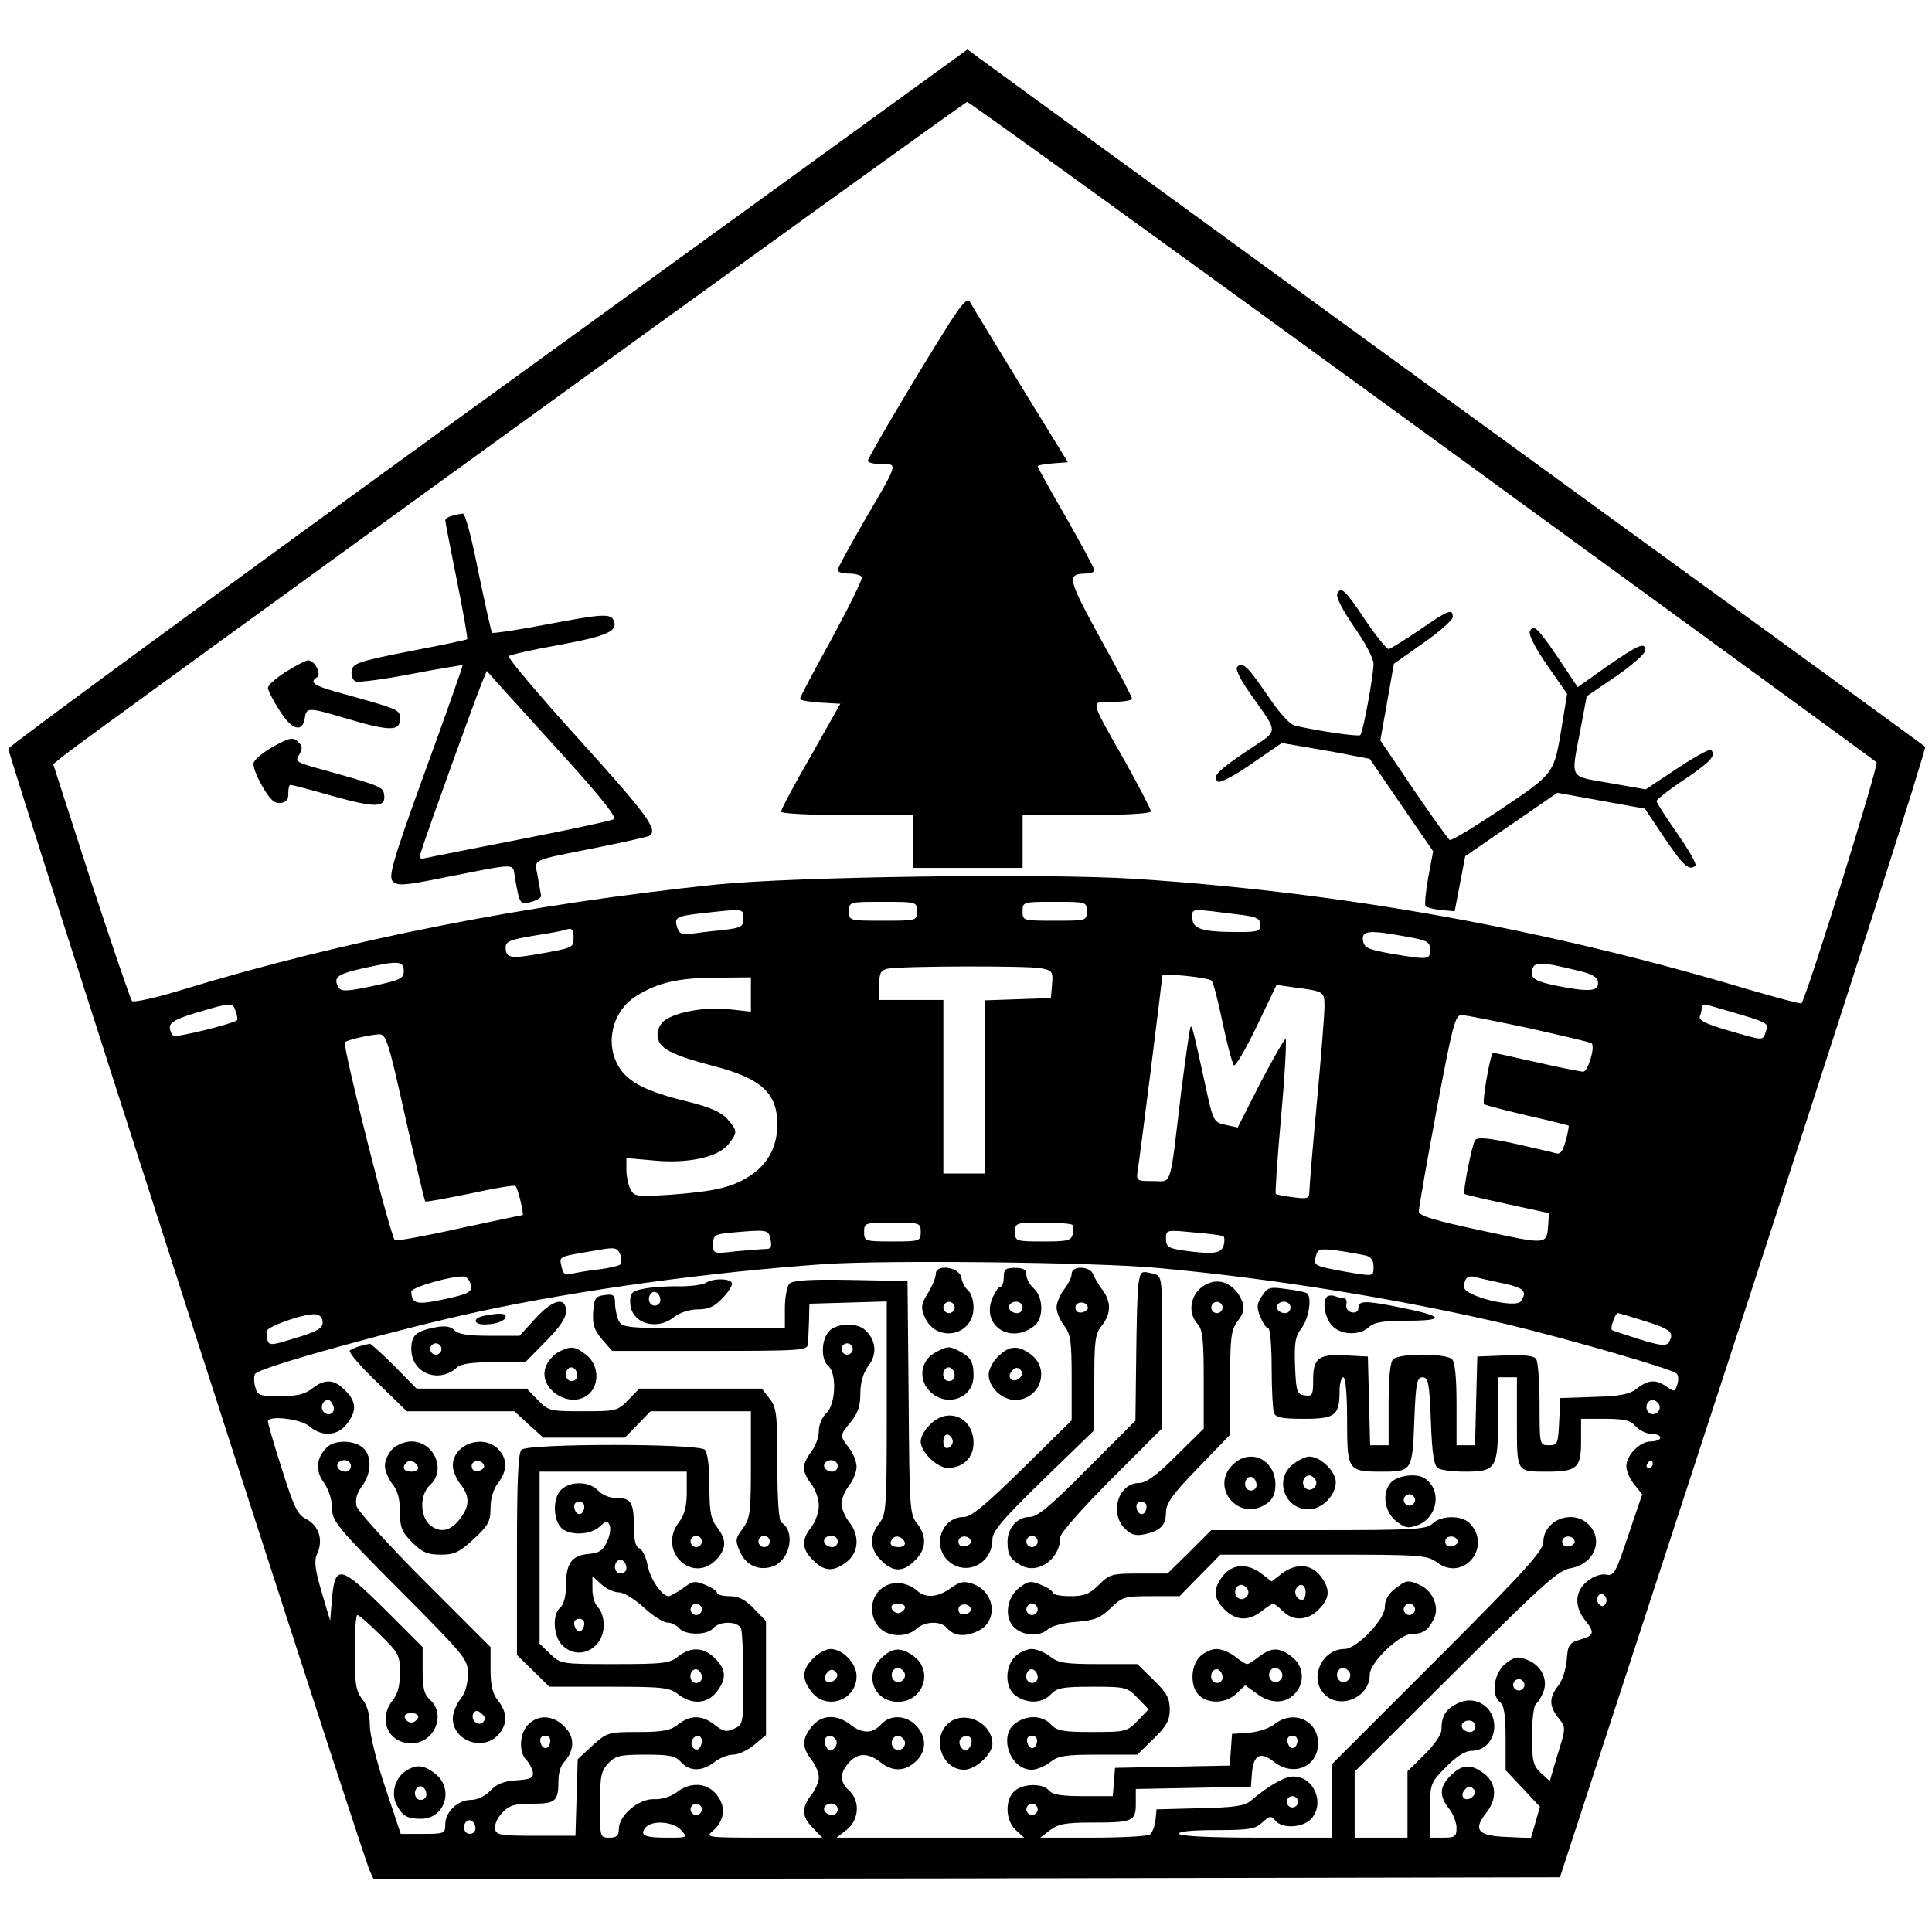 <?xml version="1.0" standalone="no"?>
<!DOCTYPE svg PUBLIC "-//W3C//DTD SVG 20010904//EN"
 "http://www.w3.org/TR/2001/REC-SVG-20010904/DTD/svg10.dtd">
<svg version="1.0" xmlns="http://www.w3.org/2000/svg"
 width="512pt" height="512pt" viewBox="0 0 512 512"
 preserveAspectRatio="xMidYMid meet">

<g transform="translate(0,512) scale(0.1,-0.1)"
fill="#000000" stroke="none">
<path d="M1295 4069 c-699 -506 -1271 -926 -1273 -933 -2 -11 933 -2917 958
-2974 l10 -22 1572 2 1572 3 488 1495 c268 822 484 1498 480 1501 -4 3 -131
96 -282 206 -444 322 -2192 1594 -2225 1619 l-31 23 -1269 -920z m2473 -90
c658 -479 1201 -875 1205 -879 7 -6 -186 -625 -199 -639 -2 -2 -65 15 -141 37
-535 160 -1072 257 -1626 293 -235 15 -898 6 -1107 -15 -495 -51 -986 -147
-1424 -281 -65 -20 -122 -32 -126 -28 -4 4 -53 148 -109 318 l-100 310 27 22
c66 53 2388 1733 2395 1733 5 0 547 -392 1205 -871z m-1338 -1274 c0 -25 -1
-25 -90 -25 -89 0 -90 0 -90 25 0 25 1 25 90 25 89 0 90 0 90 -25z m450 0 c0
-25 -1 -25 -85 -25 -84 0 -85 0 -85 25 0 25 1 25 85 25 84 0 85 0 85 -25z
m-910 -19 c0 -22 -5 -25 -57 -31 -32 -3 -70 -8 -85 -10 -20 -3 -28 1 -33 16
-9 28 -4 31 67 39 109 12 108 13 108 -14z m1323 9 c38 -5 47 -10 47 -26 0 -17
-7 -19 -59 -19 -94 0 -121 8 -121 37 0 27 -11 26 133 8z m-1773 -60 c0 -27 0
-27 -104 -45 -64 -11 -76 -8 -76 20 0 15 13 20 73 30 39 6 77 13 82 15 21 7
25 4 25 -20z m2206 3 c57 -10 64 -14 64 -35 0 -27 -5 -27 -105 -10 -60 11 -70
15 -73 35 -4 26 17 28 114 10z m-2656 -91 c0 -20 -8 -24 -82 -40 -65 -14 -83
-15 -90 -5 -16 27 -6 36 60 51 98 22 112 21 112 -6z m3119 -1 c35 -9 46 -17
46 -32 0 -22 -27 -23 -117 -5 -44 10 -58 17 -58 30 0 35 15 35 129 7z m-1430
8 c30 -6 32 -9 29 -43 l-3 -36 -87 -3 -88 -3 0 -229 0 -230 -55 0 -55 0 0 230
0 230 -85 0 -85 0 0 39 c0 33 4 40 23 44 36 7 372 8 406 1z m452 -33 c4 -3 17
-53 29 -111 12 -58 26 -109 30 -113 4 -4 31 42 60 102 l53 111 41 -6 c86 -11
86 -11 86 -52 0 -20 -9 -134 -20 -252 -11 -118 -20 -225 -20 -237 0 -19 -4
-21 -42 -16 -24 3 -45 7 -47 9 -2 2 4 94 14 204 10 110 15 203 12 206 -2 3
-32 -49 -66 -114 l-61 -120 -32 7 c-32 7 -33 8 -55 111 -33 150 -34 153 -38
148 -2 -2 -13 -80 -25 -173 -31 -260 -23 -235 -75 -235 -43 0 -44 1 -40 28 5
28 65 504 65 516 0 8 122 -4 131 -13z m-1221 -37 l0 -45 -54 6 c-66 9 -158 -9
-181 -35 -11 -13 -15 -28 -11 -43 6 -27 43 -45 147 -72 127 -33 169 -72 169
-155 0 -57 -24 -103 -68 -133 -48 -33 -95 -44 -213 -53 -91 -6 -98 -5 -108 14
-6 11 -11 35 -11 52 l0 31 68 -6 c92 -10 175 8 202 42 25 32 25 36 -2 67 -17
19 -46 32 -107 47 -107 26 -157 51 -181 92 -38 62 -17 149 47 188 56 35 112
48 211 48 l92 1 0 -46z m-1365 -45 c4 -11 5 -22 3 -23 -14 -10 -160 -46 -168
-41 -5 3 -10 14 -10 23 0 13 19 23 73 39 91 27 94 27 102 2z m3992 -9 c66 -20
71 -23 63 -43 -9 -26 -3 -26 -103 3 -58 17 -77 27 -72 37 3 8 5 19 5 24 0 6 8
8 18 5 9 -3 49 -14 89 -26z m-564 -35 c88 -20 163 -37 165 -40 10 -9 -10 -75
-22 -75 -7 0 -63 11 -124 25 -61 14 -113 25 -115 25 -7 0 -30 -130 -24 -136 3
-3 54 -16 113 -30 59 -13 109 -26 111 -27 1 -2 -2 -20 -8 -41 -8 -28 -14 -36
-27 -32 -9 3 -59 14 -111 26 -71 15 -97 17 -102 8 -9 -14 -33 -138 -28 -142 2
-2 54 -14 114 -27 l110 -24 -2 -29 c-4 -56 -1 -55 -177 -17 -126 27 -166 39
-166 51 0 8 21 129 47 268 42 222 49 252 66 252 10 0 91 -16 180 -35z m-2979
-235 c27 -121 51 -222 53 -224 2 -2 55 8 119 21 63 14 118 23 120 20 7 -6 23
-77 19 -77 -2 0 -77 -16 -166 -35 -89 -20 -167 -34 -172 -32 -11 3 -140 517
-133 525 6 6 66 20 91 21 18 1 25 -21 69 -219z m1366 -305 c0 -24 -2 -25 -75
-25 -73 0 -75 1 -75 25 0 24 2 25 75 25 73 0 75 -1 75 -25z m402 19 c3 -3 4
-14 1 -25 -5 -17 -14 -19 -79 -19 -72 0 -74 1 -74 25 0 24 2 25 73 25 41 0 76
-3 79 -6z m-800 -39 c4 -19 1 -25 -12 -25 -9 0 -45 -3 -79 -6 -61 -7 -61 -7
-61 19 0 23 4 26 43 30 102 9 104 9 109 -18z m1200 9 c3 -2 4 -13 1 -24 -6
-22 -27 -25 -107 -14 -40 6 -46 10 -46 31 0 24 1 24 73 17 39 -3 75 -8 79 -10z
m-1597 -74 c-2 -4 -28 -10 -57 -14 -29 -3 -63 -9 -74 -12 -17 -4 -22 0 -26 20
-6 28 -11 25 102 44 39 7 46 5 53 -11 4 -10 5 -22 2 -27z m1973 23 c15 -3 22
-13 22 -29 0 -28 2 -27 -76 -14 -81 15 -83 16 -77 40 5 20 10 22 57 16 28 -4
61 -10 74 -13z m-553 -33 c300 -27 644 -82 935 -151 153 -37 432 -117 443
-129 5 -4 6 -17 2 -29 -6 -20 -8 -20 -28 -6 -29 20 -49 19 -79 -5 -20 -15 -44
-20 -114 -22 l-89 -3 -3 -62 c-3 -59 -4 -63 -27 -63 -25 0 -25 0 -25 108 0 59
-4 113 -9 120 -5 9 -29 12 -82 10 l-74 -3 -3 -117 -3 -118 -24 0 -25 0 0 108
c0 71 -4 112 -12 120 -7 7 -40 12 -78 12 -38 0 -71 -5 -78 -12 -8 -8 -12 -49
-12 -120 l0 -108 -25 0 -24 0 -3 118 -3 117 -58 3 c-73 4 -87 -7 -87 -65 0
-40 -2 -44 -22 -41 -21 3 -23 9 -26 77 -2 63 0 79 18 102 20 28 27 84 13 92
-5 3 -29 8 -55 11 -43 6 -48 5 -64 -19 -14 -21 -14 -30 -4 -55 7 -17 16 -30
21 -30 5 0 9 -47 9 -104 0 -57 3 -111 6 -120 5 -13 22 -16 80 -16 83 0 94 9
94 74 0 20 5 36 10 36 6 0 10 -45 10 -115 0 -132 2 -135 92 -135 80 0 81 2 86
134 4 102 7 116 22 116 15 0 18 -14 22 -116 3 -86 8 -118 19 -125 8 -5 40 -9
71 -9 83 0 88 8 88 141 l0 109 25 0 25 0 0 -119 c0 -134 -2 -131 81 -131 78 0
89 10 89 80 l0 60 63 0 c51 0 68 -4 82 -20 10 -11 29 -20 42 -20 12 0 23 -4
23 -10 0 -5 -11 -10 -25 -10 -29 0 -65 -36 -65 -66 0 -12 9 -33 21 -48 l21
-26 -37 -109 c-33 -99 -38 -108 -58 -104 -13 3 -34 -4 -50 -17 -33 -26 -36
-66 -7 -103 27 -34 25 -41 -12 -52 -30 -9 -33 -14 -36 -54 -2 -25 -12 -56 -23
-69 -24 -31 -24 -53 1 -85 20 -25 20 -25 -2 -96 l-21 -71 -24 22 c-20 19 -23
31 -23 99 0 44 5 81 11 84 5 4 14 18 19 31 13 33 -5 70 -42 85 -25 10 -33 9
-56 -8 -32 -24 -42 -82 -18 -103 12 -9 16 -33 16 -97 l0 -84 46 -49 45 -48
-12 -42 -12 -41 -66 3 c-75 3 -88 19 -52 64 29 37 27 78 -5 103 -35 27 -59 26
-89 -4 -30 -29 -32 -54 -5 -88 11 -14 20 -37 20 -51 0 -23 -4 -26 -35 -26
l-35 0 0 72 c0 71 0 73 42 115 27 28 51 43 67 43 35 0 61 28 61 65 0 53 -52
85 -99 60 -30 -15 -41 -33 -41 -69 0 -13 -19 -40 -45 -66 l-45 -44 0 -88 0
-88 -70 0 -70 0 0 88 0 87 268 267 c230 229 272 267 304 272 63 11 89 75 48
116 -42 42 -120 12 -120 -47 0 -22 -51 -79 -280 -308 l-280 -280 0 -98 0 -97
-199 0 c-123 0 -202 4 -206 10 -4 6 31 10 96 10 90 0 106 3 124 20 20 18 23
19 35 5 18 -22 73 -19 95 5 37 41 7 113 -48 112 -23 0 -65 -24 -112 -64 -16
-14 -44 -18 -135 -20 l-115 -3 -3 -30 c-2 -16 -9 -33 -15 -37 -7 -4 -74 -8
-151 -8 l-139 0 26 20 c21 16 40 20 110 20 110 0 117 3 117 51 l0 38 153 3
152 3 3 38 c4 47 23 56 58 28 52 -41 117 -13 117 49 0 61 -65 90 -115 51 -13
-11 -44 -21 -69 -23 l-44 -3 -3 -42 -3 -42 -152 -3 -152 -3 -3 -37 -3 -38 -78
0 c-58 0 -82 4 -91 15 -17 20 -69 19 -92 -2 -25 -23 -24 -77 4 -103 l22 -20
-248 0 -249 0 27 21 c33 26 36 77 6 104 -25 23 -25 46 -1 73 23 27 51 28 84 2
33 -26 65 -25 94 2 29 27 29 65 1 95 -27 28 -69 30 -93 3 -23 -25 -50 -25 -82
0 -36 28 -77 26 -102 -6 -26 -33 -26 -54 -1 -87 11 -14 20 -35 20 -47 0 -12
-9 -33 -20 -47 -27 -34 -25 -59 5 -88 l24 -25 -156 0 c-149 0 -154 1 -135 17
32 27 37 64 12 96 -26 33 -70 36 -107 7 -15 -11 -39 -19 -59 -18 -41 2 -94
-43 -94 -79 0 -18 -6 -23 -25 -23 -25 0 -25 1 -25 87 0 75 3 90 22 110 19 20
31 23 98 23 64 0 80 -3 95 -20 23 -25 55 -25 88 0 14 11 36 20 50 20 14 0 39
12 56 26 l31 26 0 151 0 151 -32 33 c-23 24 -41 33 -65 33 -18 0 -33 4 -33 9
0 5 -14 14 -31 21 -27 11 -33 11 -59 -9 -16 -11 -33 -21 -38 -21 -18 0 -50 47
-56 83 -4 21 -14 41 -22 44 -9 3 -14 21 -14 53 0 68 -7 80 -45 80 -19 0 -39 8
-50 20 -22 24 -72 26 -97 3 -21 -19 -24 -71 -4 -98 18 -25 78 -25 105 -1 18
17 21 17 27 3 3 -9 0 -28 -8 -44 -10 -22 -21 -29 -48 -31 -45 -4 -60 -25 -60
-83 0 -29 -6 -51 -15 -59 -22 -18 -19 -76 5 -100 43 -43 110 -10 110 54 0 18
-7 39 -15 46 -8 7 -15 28 -15 48 l0 35 23 -21 c13 -12 34 -22 47 -22 13 0 41
-17 66 -40 24 -22 52 -40 63 -40 10 0 24 -7 31 -15 16 -19 74 -19 90 0 17 20
66 19 74 -1 3 -9 6 -69 6 -135 0 -117 -1 -120 -24 -130 -20 -10 -29 -8 -52 10
-33 26 -64 27 -97 1 -20 -16 -40 -20 -106 -20 -79 0 -82 -1 -121 -36 l-39 -36
-3 -101 -3 -102 -105 0 c-94 0 -105 2 -108 18 -2 11 6 30 19 43 19 20 32 24
80 24 62 0 69 6 69 63 0 17 6 38 14 46 29 32 30 68 2 95 -30 31 -69 33 -96 6
-23 -23 -26 -72 -6 -93 8 -8 16 -23 18 -33 2 -16 -4 -19 -43 -22 -34 -2 -53
-10 -69 -27 -14 -15 -35 -25 -52 -25 -35 0 -68 -32 -68 -65 0 -24 -3 -25 -59
-25 l-59 0 -41 123 c-23 68 -41 141 -41 165 0 29 -7 53 -20 69 -17 22 -20 41
-20 124 0 55 3 99 7 99 4 0 31 -23 60 -52 50 -49 53 -55 53 -101 0 -34 -6 -57
-20 -74 -39 -50 -11 -113 50 -113 61 0 93 76 50 115 -16 14 -20 31 -20 79 l0
61 -99 99 c-118 117 -133 121 -141 31 l-5 -60 -23 77 c-18 62 -20 82 -11 102
16 35 4 73 -29 90 -24 12 -33 32 -65 133 -21 65 -37 121 -37 126 0 17 87 7
110 -13 33 -28 74 -26 99 6 27 35 26 59 -4 89 -29 30 -54 32 -88 5 -19 -15
-40 -20 -85 -20 -56 0 -60 2 -66 26 -4 15 -3 30 1 34 19 19 383 119 596 165
266 57 610 104 912 125 162 11 720 5 880 -10z m-1817 -46 c3 -18 -6 -23 -70
-37 -73 -16 -87 -13 -88 20 0 12 111 43 140 40 8 -1 16 -12 18 -23z m2735 5
c56 -12 65 -21 48 -47 -13 -21 -151 13 -151 37 0 23 10 32 29 27 9 -3 42 -10
74 -17z m-563 -64 c0 -8 -6 -15 -14 -15 -17 0 -28 14 -19 24 12 12 33 6 33 -9z
m-2565 -40 c0 -15 -15 -24 -72 -41 -76 -23 -73 -24 -77 17 -1 13 99 48 129 46
13 -1 20 -9 20 -22z m3507 3 c67 -21 76 -30 60 -56 -7 -10 -23 -8 -78 9 -38
12 -71 23 -72 24 -6 5 9 45 15 45 4 0 37 -10 75 -22z m-3479 -223 c8 -18 -11
-31 -25 -17 -11 11 -3 32 12 32 4 0 10 -7 13 -15z m3513 4 c10 -17 -13 -36
-27 -22 -12 12 -4 33 11 33 5 0 12 -5 16 -11z m-16 -159 c0 -5 -5 -10 -11 -10
-5 0 -7 5 -4 10 3 6 8 10 11 10 2 0 4 -4 4 -10z m-2832 -117 c-4 -22 -22 -20
-26 1 -2 10 3 16 13 16 10 0 15 -7 13 -17z m2625 -88 c1 -5 -6 -11 -15 -13
-11 -2 -18 3 -18 13 0 17 30 18 33 0z m-2513 -71 c0 -8 -7 -14 -15 -14 -15 0
-21 21 -9 33 10 9 24 -2 24 -19z m2595 -94 c-5 -8 -11 -8 -17 -2 -6 6 -7 16
-3 22 5 8 11 8 17 2 6 -6 7 -16 3 -22z m-2395 -15 c0 -8 -7 -15 -15 -15 -8 0
-15 7 -15 15 0 8 7 15 15 15 8 0 15 -7 15 -15z m-312 -42 c-4 -22 -22 -20 -26
1 -2 10 3 16 13 16 10 0 15 -7 13 -17z m2492 -158 c0 -8 -7 -15 -15 -15 -8 0
-15 7 -15 15 0 8 7 15 15 15 8 0 15 -7 15 -15z m-2932 -87 c-3 -7 -11 -13 -18
-13 -7 0 -15 6 -17 13 -3 7 4 12 17 12 13 0 20 -5 18 -12z m2802 -23 c0 -8 -6
-15 -14 -15 -17 0 -28 14 -19 24 12 12 33 6 33 -9z m-2452 -42 c-4 -22 -22
-20 -26 1 -2 10 3 16 13 16 10 0 15 -7 13 -17z m402 3 c0 -8 -4 -17 -9 -21
-12 -7 -24 12 -16 25 9 15 25 12 25 -4z m356 3 c3 -6 1 -16 -5 -22 -9 -9 -14
-8 -21 3 -9 15 -4 30 10 30 5 0 12 -5 16 -11z m180 0 c10 -17 -13 -36 -27 -22
-12 12 -4 33 11 33 5 0 12 -5 16 -11z m1042 -6 c-4 -22 -22 -20 -26 1 -2 10 3
16 13 16 10 0 15 -7 13 -17z m465 -144 c-17 -17 -37 -1 -22 17 8 10 15 12 23
4 7 -7 7 -13 -1 -21z m-463 -14 c0 -8 -7 -15 -15 -15 -8 0 -15 7 -15 15 0 8 7
15 15 15 8 0 15 -7 15 -15z m-1580 -20 c0 -8 -7 -15 -15 -15 -8 0 -15 7 -15
15 0 8 7 15 15 15 8 0 15 -7 15 -15z m360 0 c0 -8 -6 -15 -14 -15 -17 0 -28
14 -19 24 12 12 33 6 33 -9z m530 0 c0 -8 -7 -15 -15 -15 -8 0 -15 7 -15 15 0
8 7 15 15 15 8 0 15 -7 15 -15z m-1490 -51 c0 -8 -7 -14 -15 -14 -15 0 -21 21
-9 33 10 9 24 -2 24 -19z m545 -4 c18 -20 17 -20 -37 -20 -60 0 -74 6 -57 27
17 20 73 16 94 -7z"/>
<path d="M2533 4289 c-46 -67 -233 -380 -233 -390 0 -5 16 -9 36 -9 44 0 46 6
-46 -151 -38 -66 -70 -124 -70 -130 0 -5 13 -9 29 -9 17 0 32 -4 35 -9 3 -4
-33 -77 -79 -162 -47 -85 -85 -157 -85 -161 0 -4 24 -8 54 -10 l53 -3 -78
-138 c-44 -76 -79 -142 -79 -148 0 -5 73 -9 175 -9 l175 0 0 -70 0 -70 145 0
145 0 0 70 0 70 170 0 c106 0 170 4 170 10 0 5 -31 65 -69 133 -95 168 -93
157 -32 157 28 0 51 4 51 8 0 5 -38 78 -85 162 -86 158 -89 169 -37 170 12 0
22 4 22 9 0 5 -34 68 -75 140 -41 71 -75 132 -75 135 0 3 18 6 40 8 l40 3
-126 205 c-69 113 -129 211 -133 219 -6 10 -16 2 -38 -30z"/>
<path d="M1198 3753 c-10 -2 -18 -8 -18 -12 0 -4 14 -76 31 -160 17 -84 29
-154 27 -155 -2 -2 -70 -16 -153 -32 -137 -27 -150 -32 -153 -52 -2 -13 3 -25
11 -28 8 -3 75 6 148 20 73 14 134 24 135 23 1 -1 -43 -127 -99 -280 -88 -243
-98 -280 -86 -293 13 -12 30 -11 134 10 204 40 182 40 190 -2 12 -68 13 -71
43 -62 15 4 26 11 26 16 -1 5 -5 28 -9 51 -8 49 -26 40 163 78 68 14 128 27
133 30 24 15 -5 55 -186 255 -107 118 -191 218 -187 221 4 4 62 17 129 29 131
24 160 37 150 64 -8 21 -27 20 -185 -10 -73 -14 -136 -23 -138 -21 -2 2 -18
74 -36 160 -18 92 -35 157 -42 156 -6 -1 -19 -3 -28 -6z m315 -658 c82 -91
122 -142 114 -146 -7 -4 -118 -28 -247 -53 -129 -25 -243 -48 -253 -50 -14 -4
-17 0 -11 17 10 35 145 409 160 445 l14 34 48 -54 c27 -29 105 -116 175 -193z"/>
<path d="M3544 3546 c-4 -9 15 -44 45 -88 29 -41 51 -83 51 -97 0 -31 -28
-183 -35 -189 -4 -5 -114 11 -173 25 -14 3 -41 33 -72 79 -54 79 -67 91 -81
77 -6 -6 7 -32 32 -68 80 -114 80 -97 -5 -154 -81 -55 -93 -68 -79 -82 5 -5
41 13 90 47 l80 55 64 -11 c35 -6 88 -15 117 -21 l52 -10 84 -123 84 -122 -13
-69 c-7 -39 -10 -73 -7 -77 4 -3 23 -8 42 -10 l35 -3 14 73 14 73 122 84 122
84 116 -21 116 -21 53 -79 c49 -73 65 -87 81 -72 4 4 -18 42 -48 85 -30 43
-55 82 -55 86 0 4 34 31 75 58 69 47 84 63 69 78 -3 3 -44 -19 -90 -50 l-83
-55 -96 17 c-109 19 -102 8 -77 140 l17 90 78 53 c42 29 77 60 77 68 0 24 -17
16 -100 -41 l-79 -56 -50 75 c-56 83 -68 94 -77 72 -3 -9 16 -46 47 -90 l52
-75 -12 -73 c-23 -141 -18 -134 -161 -231 -72 -48 -134 -86 -138 -83 -4 2 -47
62 -96 134 l-88 130 18 101 18 102 78 55 c43 30 78 61 78 69 0 23 -11 19 -89
-35 -40 -27 -77 -50 -81 -50 -5 0 -32 33 -60 74 -55 83 -67 94 -76 72z"/>
<path d="M758 3340 c-27 -17 -48 -36 -48 -43 0 -6 14 -34 31 -60 32 -52 61
-60 67 -19 4 28 9 28 113 -3 111 -33 139 -33 139 -1 0 26 2 25 -167 72 -61 17
-74 26 -53 39 13 8 -6 45 -23 45 -7 0 -33 -14 -59 -30z"/>
<path d="M725 3142 c-27 -15 -51 -35 -53 -44 -2 -10 9 -38 24 -63 20 -35 32
-45 48 -43 15 2 21 10 20 26 0 12 2 22 6 22 4 0 54 -13 113 -30 112 -31 140
-31 135 4 -3 21 -7 23 -180 71 -53 15 -56 18 -45 35 9 16 9 23 -3 34 -13 13
-21 12 -65 -12z"/>
<path d="M2480 1744 c0 -9 -9 -32 -21 -51 -18 -29 -19 -38 -9 -62 29 -71 130
-53 130 24 0 18 -6 38 -14 45 -8 6 -16 21 -18 33 -4 29 -68 39 -68 11z m50
-89 c0 -8 -7 -15 -15 -15 -8 0 -15 7 -15 15 0 8 7 15 15 15 8 0 15 -7 15 -15z"/>
<path d="M2660 1735 c0 -14 -4 -25 -9 -25 -5 0 -14 -14 -21 -30 -31 -74 50
-125 113 -72 23 21 22 74 -3 97 -11 10 -20 26 -20 37 0 13 -8 18 -30 18 -25 0
-30 -4 -30 -25z m50 -80 c0 -8 -6 -15 -14 -15 -17 0 -28 14 -19 24 12 12 33 6
33 -9z"/>
<path d="M2840 1744 c0 -9 -9 -27 -20 -41 -11 -14 -20 -36 -20 -48 0 -12 9
-34 20 -48 17 -22 20 -40 20 -138 l0 -113 -130 -128 c-97 -95 -136 -128 -155
-128 -62 0 -87 -81 -38 -120 47 -37 113 -2 113 60 0 22 26 53 135 159 l135
131 0 126 c0 111 2 129 20 151 25 32 25 63 2 94 -10 13 -21 32 -25 42 -8 22
-57 24 -57 1z m43 -89 c1 -5 -6 -11 -15 -13 -11 -2 -18 3 -18 13 0 17 30 18
33 0z m-310 -620 c1 -5 -6 -11 -15 -13 -11 -2 -18 3 -18 13 0 17 30 18 33 0z"/>
<path d="M3017 1718 c-3 -18 -5 -107 -6 -198 l-2 -165 -127 -127 c-98 -99
-133 -128 -153 -128 -33 0 -59 -29 -59 -66 0 -35 8 -47 37 -63 46 -24 103 19
103 76 0 10 61 79 135 153 l135 135 0 201 c0 201 0 202 -22 208 -35 9 -35 8
-41 -26z m-267 -683 c0 -8 -7 -15 -15 -15 -8 0 -15 7 -15 15 0 8 7 15 15 15 8
0 15 -7 15 -15z"/>
<path d="M1870 1720 c-8 -5 -40 -9 -70 -9 -30 1 -72 -2 -92 -6 -33 -6 -38 -11
-38 -35 0 -56 68 -79 117 -40 15 12 41 20 62 20 28 0 44 7 64 28 15 15 27 33
27 40 0 14 -49 16 -70 2z m-120 -46 c0 -8 -7 -14 -15 -14 -15 0 -21 21 -9 33
10 9 24 -2 24 -19z"/>
<path d="M2092 1718 c-6 -6 -12 -36 -12 -65 l0 -53 -215 0 c-202 0 -215 1
-225 19 -5 11 -10 32 -10 46 0 23 -4 26 -27 23 -25 -3 -28 -8 -31 -44 -2 -33
2 -48 23 -73 l27 -31 259 0 c239 0 259 1 260 18 1 9 2 37 3 62 l1 45 103 3
102 3 0 -282 c0 -266 -1 -282 -20 -306 -27 -34 -25 -69 5 -98 31 -32 59 -32
90 0 30 29 32 64 5 98 -19 23 -20 43 -22 333 l-3 309 -150 3 c-109 2 -154 -1
-163 -10z m306 -686 c2 -7 -6 -12 -17 -12 -21 0 -27 11 -14 24 9 9 26 2 31
-12z"/>
<path d="M3205 1720 c-47 -17 -63 -74 -31 -109 13 -14 16 -42 16 -147 l0 -130
-73 -72 c-52 -52 -80 -72 -98 -72 -55 0 -80 -79 -38 -121 16 -16 28 -20 52
-15 42 9 57 24 57 58 0 24 17 48 85 118 l85 88 0 137 c0 121 2 139 20 164 16
21 19 33 12 52 -16 41 -53 62 -87 49z m35 -65 c0 -8 -7 -15 -15 -15 -8 0 -15
7 -15 15 0 8 7 15 15 15 8 0 15 -7 15 -15z m-202 -532 c-4 -22 -22 -20 -26 1
-2 10 3 16 13 16 10 0 15 -7 13 -17z"/>
<path d="M3517 1684 c-13 -13 -7 -52 11 -75 23 -27 73 -30 100 -6 14 13 38 17
102 17 101 0 96 12 -14 34 -98 20 -116 20 -116 0 0 -9 -7 -14 -17 -12 -11 2
-17 11 -15 21 2 9 -1 17 -7 17 -5 0 -16 2 -23 5 -8 3 -17 2 -21 -1z"/>
<path d="M1418 1625 l-41 -45 -79 0 c-57 0 -84 4 -94 15 -10 10 -25 12 -47 8
-54 -10 -67 -21 -67 -58 0 -64 72 -93 121 -49 11 10 41 14 98 14 l83 0 54 55
c37 37 54 62 54 80 0 40 -35 32 -82 -20z m-248 -80 c0 -8 -7 -15 -15 -15 -8 0
-15 7 -15 15 0 8 7 15 15 15 8 0 15 -7 15 -15z"/>
<path d="M1283 1633 c-31 -6 -29 -23 1 -23 31 0 56 10 56 21 0 9 -17 10 -57 2z"/>
<path d="M2197 1592 c-21 -23 -22 -75 -2 -92 23 -19 20 -102 -5 -125 -11 -10
-20 -31 -20 -47 0 -17 -9 -41 -20 -55 -11 -14 -20 -33 -20 -43 0 -10 9 -29 20
-43 11 -14 20 -39 20 -57 0 -18 -9 -43 -20 -57 -27 -34 -25 -59 5 -88 30 -30
54 -31 89 -4 32 25 35 70 6 106 -11 14 -20 36 -20 48 0 12 9 34 20 48 11 14
20 36 20 50 0 13 -9 36 -20 50 -25 32 -25 33 5 69 18 22 25 41 25 74 0 30 7
54 21 74 24 31 21 67 -7 94 -21 22 -77 20 -97 -2z m63 -47 c0 -8 -7 -15 -15
-15 -8 0 -15 7 -15 15 0 8 7 15 15 15 8 0 15 -7 15 -15z m-40 -310 c0 -8 -6
-15 -14 -15 -17 0 -28 14 -19 24 12 12 33 6 33 -9z m0 -200 c0 -8 -6 -15 -14
-15 -17 0 -28 14 -19 24 12 12 33 6 33 -9z"/>
<path d="M955 1553 c-11 -3 -23 -8 -28 -12 -4 -4 28 -42 72 -84 l79 -77 142 0
143 0 38 -35 39 -35 108 0 108 0 34 35 34 35 133 0 133 0 0 -140 c0 -128 -2
-143 -21 -170 -20 -26 -21 -32 -9 -60 16 -39 53 -55 91 -40 44 19 57 92 20
115 -7 4 -11 60 -11 154 0 135 -2 151 -21 175 l-20 26 -163 0 -162 0 -29 -30
c-28 -29 -32 -30 -120 -30 -88 0 -92 1 -120 30 l-29 30 -146 0 -146 0 -59 60
c-33 33 -62 59 -65 59 -3 -1 -14 -3 -25 -6z m1085 -518 c0 -8 -7 -15 -15 -15
-8 0 -15 7 -15 15 0 8 7 15 15 15 8 0 15 -7 15 -15z"/>
<path d="M1480 1537 c-13 -7 -29 -25 -34 -40 -21 -59 67 -114 115 -71 29 26
25 78 -7 103 -31 24 -40 25 -74 8z m50 -63 c0 -8 -7 -14 -15 -14 -15 0 -21 21
-9 33 10 9 24 -2 24 -19z"/>
<path d="M2481 1537 c-37 -18 -48 -63 -24 -96 41 -54 123 -32 123 33 0 37 -7
49 -37 65 -27 14 -32 14 -62 -2z m49 -63 c0 -8 -7 -14 -15 -14 -15 0 -21 21
-9 33 10 9 24 -2 24 -19z"/>
<path d="M2645 1525 c-14 -13 -25 -35 -25 -48 0 -33 35 -67 70 -67 65 0 94 79
44 119 -35 27 -59 26 -89 -4z m58 -56 c-17 -17 -37 -1 -22 17 8 10 15 12 23 4
7 -7 7 -13 -1 -21z"/>
<path d="M2465 1345 c-14 -13 -25 -33 -25 -45 0 -28 43 -70 72 -70 40 0 68 27
68 66 0 68 -68 97 -115 49z m60 -45 c0 -7 -6 -15 -12 -17 -8 -3 -13 4 -13 17
0 13 5 20 13 18 6 -3 12 -11 12 -18z"/>
<path d="M866 1284 c-28 -27 -31 -63 -7 -94 12 -18 21 -44 21 -66 0 -35 11
-49 180 -219 174 -175 180 -182 180 -221 0 -26 -7 -51 -20 -67 -11 -14 -20
-37 -20 -51 0 -59 79 -88 120 -44 25 28 26 58 0 91 -15 19 -20 40 -20 84 l0
58 -174 174 c-97 97 -177 186 -181 199 -4 18 0 34 14 53 26 35 27 81 3 102
-23 21 -76 22 -96 1z m64 -49 c0 -8 -6 -15 -14 -15 -17 0 -28 14 -19 24 12 12
33 6 33 -9z m350 -679 c-13 -13 -35 7 -25 24 5 8 11 8 21 -1 10 -8 12 -15 4
-23z"/>
<path d="M1040 1280 c-11 -11 -20 -31 -20 -44 0 -13 9 -35 20 -49 14 -17 20
-40 20 -74 0 -42 5 -53 33 -81 26 -26 41 -32 75 -32 36 0 49 6 87 41 39 36 45
47 45 83 0 25 8 51 20 66 25 32 25 65 0 90 -41 41 -120 12 -120 -44 0 -13 9
-35 20 -49 24 -30 25 -55 4 -85 -25 -37 -52 -46 -80 -27 -31 20 -34 83 -4 110
43 39 11 115 -50 115 -17 0 -39 -9 -50 -20z m68 -48 c2 -7 -6 -12 -17 -12 -21
0 -27 11 -14 24 9 9 26 2 31 -12z m175 3 c1 -5 -6 -11 -15 -13 -11 -2 -18 3
-18 13 0 17 30 18 33 0z"/>
<path d="M1382 1278 c-9 -9 -12 -84 -12 -278 l0 -266 43 -42 43 -42 158 0
c143 0 160 -2 183 -20 36 -28 77 -26 102 6 27 35 26 59 -4 89 -29 30 -64 32
-98 5 -22 -18 -40 -20 -168 -20 -141 0 -143 0 -171 27 l-28 27 0 228 0 228
195 0 195 0 0 -54 c0 -38 -6 -60 -20 -79 -61 -78 39 -171 103 -95 22 27 22 49
-3 81 -16 21 -20 40 -20 109 0 52 -5 89 -12 96 -17 17 -469 17 -486 0z m478
-243 c0 -8 -7 -15 -15 -15 -8 0 -15 7 -15 15 0 8 7 15 15 15 8 0 15 -7 15 -15z
m0 -361 c0 -8 -7 -14 -15 -14 -15 0 -21 21 -9 33 10 9 24 -2 24 -19z"/>
<path d="M3272 1243 c-71 -60 10 -161 86 -107 15 11 22 25 22 50 0 63 -62 96
-108 57z m58 -59 c0 -8 -7 -14 -15 -14 -15 0 -21 21 -9 33 10 9 24 -2 24 -19z"/>
<path d="M3426 1239 c-50 -39 -22 -119 42 -119 35 0 72 37 72 72 0 29 -41 68
-70 68 -10 0 -29 -9 -44 -21z m60 -40 c10 -17 -13 -36 -27 -22 -12 12 -4 33
11 33 5 0 12 -5 16 -11z"/>
<path d="M3686 1191 c-25 -28 -17 -79 16 -104 23 -17 31 -18 57 -8 52 22 62
93 17 123 -21 15 -73 8 -90 -11z m64 -46 c0 -8 -7 -15 -15 -15 -8 0 -15 7 -15
15 0 8 7 15 15 15 8 0 15 -7 15 -15z"/>
<path d="M3797 1083 c-16 -16 -45 -18 -302 -18 l-285 0 -58 -58 -58 -57 -76 0
c-72 0 -78 -2 -106 -30 -25 -25 -39 -30 -76 -30 -25 0 -46 4 -46 9 0 5 -14 14
-31 21 -27 11 -33 11 -57 -7 -35 -26 -42 -81 -13 -107 25 -22 66 -24 89 -3 9
8 43 17 75 19 48 4 63 10 90 36 31 30 37 32 108 32 l75 0 54 55 54 55 274 0
c260 0 274 -1 301 -21 70 -52 147 43 85 105 -21 21 -75 20 -97 -1z m66 -48 c1
-5 -6 -11 -15 -13 -11 -2 -18 3 -18 13 0 17 30 18 33 0z m-1113 -180 c0 -8 -7
-15 -15 -15 -8 0 -15 7 -15 15 0 8 7 15 15 15 8 0 15 -7 15 -15z"/>
<path d="M3241 944 c-27 -35 -26 -59 4 -89 29 -30 64 -32 98 -5 14 11 28 20
31 20 3 0 15 -9 26 -20 27 -27 66 -25 95 5 30 30 31 54 4 89 -25 32 -66 34
-103 5 l-26 -20 -26 20 c-37 29 -78 27 -103 -5z m65 -35 c10 -17 -13 -36 -27
-22 -12 12 -4 33 11 33 5 0 12 -5 16 -11z m154 -9 c0 -11 -4 -20 -9 -20 -14 0
-23 18 -16 30 10 17 25 11 25 -10z"/>
<path d="M2353 920 c-43 -17 -56 -72 -25 -111 23 -27 73 -30 100 -6 23 21 65
22 81 3 18 -21 45 -25 79 -10 59 24 51 106 -11 127 -23 8 -34 5 -58 -12 -33
-24 -66 -27 -88 -7 -23 20 -53 26 -78 16z m45 -62 c-3 -7 -11 -13 -18 -13 -7
0 -15 6 -17 13 -3 7 4 12 17 12 13 0 20 -5 18 -12z m175 -3 c1 -5 -6 -11 -15
-13 -11 -2 -18 3 -18 13 0 17 30 18 33 0z"/>
<path d="M3696 909 c-17 -13 -26 -30 -26 -48 0 -33 -75 -111 -107 -111 -60 0
-95 -78 -53 -120 42 -42 120 -8 120 52 0 32 79 108 112 108 29 0 42 9 57 38
17 31 -1 75 -35 91 -33 15 -37 14 -68 -10z m54 -54 c0 -8 -7 -15 -15 -15 -8 0
-15 7 -15 15 0 8 7 15 15 15 8 0 15 -7 15 -15z m-174 -166 c10 -17 -13 -36
-27 -22 -12 12 -4 33 11 33 5 0 12 -5 16 -11z"/>
<path d="M2155 725 c-30 -30 -31 -54 -4 -89 39 -50 119 -22 119 42 0 34 -37
72 -69 72 -12 0 -33 -11 -46 -25z m58 -56 c-17 -17 -37 -1 -22 17 8 10 15 12
23 4 7 -7 7 -13 -1 -21z"/>
<path d="M2335 725 c-46 -45 -19 -115 45 -115 65 0 94 79 44 119 -35 27 -59
26 -89 -4z m61 -36 c10 -17 -13 -36 -27 -22 -12 12 -4 33 11 33 5 0 12 -5 16
-11z"/>
<path d="M2690 730 c-28 -28 -27 -84 2 -104 31 -22 71 -20 93 4 16 17 31 20
110 20 88 0 92 -1 120 -30 l29 -30 -29 -30 c-28 -29 -32 -30 -120 -30 -79 0
-94 3 -110 20 -22 24 -62 26 -93 4 -47 -32 -16 -124 42 -124 13 0 35 9 49 20
21 17 40 20 128 20 l103 0 43 42 c35 34 43 49 43 78 0 29 -8 44 -43 78 l-43
42 -103 0 c-88 0 -107 3 -128 20 -14 11 -36 20 -49 20 -13 0 -33 -9 -44 -20z
m60 -56 c0 -8 -7 -14 -15 -14 -15 0 -21 21 -9 33 10 9 24 -2 24 -19z m-2 -171
c-4 -22 -22 -20 -26 1 -2 10 3 16 13 16 10 0 15 -7 13 -17z"/>
<path d="M3180 730 c-26 -26 -26 -81 -2 -103 26 -24 71 -21 99 5 l23 22 30
-22 c36 -27 74 -28 100 -2 29 29 26 74 -6 99 -33 26 -54 26 -87 1 -14 -11 -28
-20 -32 -20 -4 0 -18 9 -32 20 -14 11 -36 20 -49 20 -13 0 -33 -9 -44 -20z
m60 -56 c0 -8 -7 -14 -15 -14 -15 0 -21 21 -9 33 10 9 24 -2 24 -19z m156 15
c10 -17 -13 -36 -27 -22 -12 12 -4 33 11 33 5 0 12 -5 16 -11z"/>
<path d="M2510 550 c-41 -41 -12 -120 45 -120 30 0 75 41 75 68 0 59 -79 93
-120 52z m64 -38 c2 -4 1 -14 -4 -22 -7 -11 -12 -12 -21 -3 -6 6 -8 16 -5 22
8 13 23 14 30 3z"/>
<path d="M1073 425 c-27 -19 -37 -59 -22 -88 16 -30 28 -37 65 -37 63 0 88 79
38 119 -32 25 -52 26 -81 6z m57 -61 c0 -8 -7 -14 -15 -14 -15 0 -21 21 -9 33
10 9 24 -2 24 -19z"/>
</g>
</svg>
